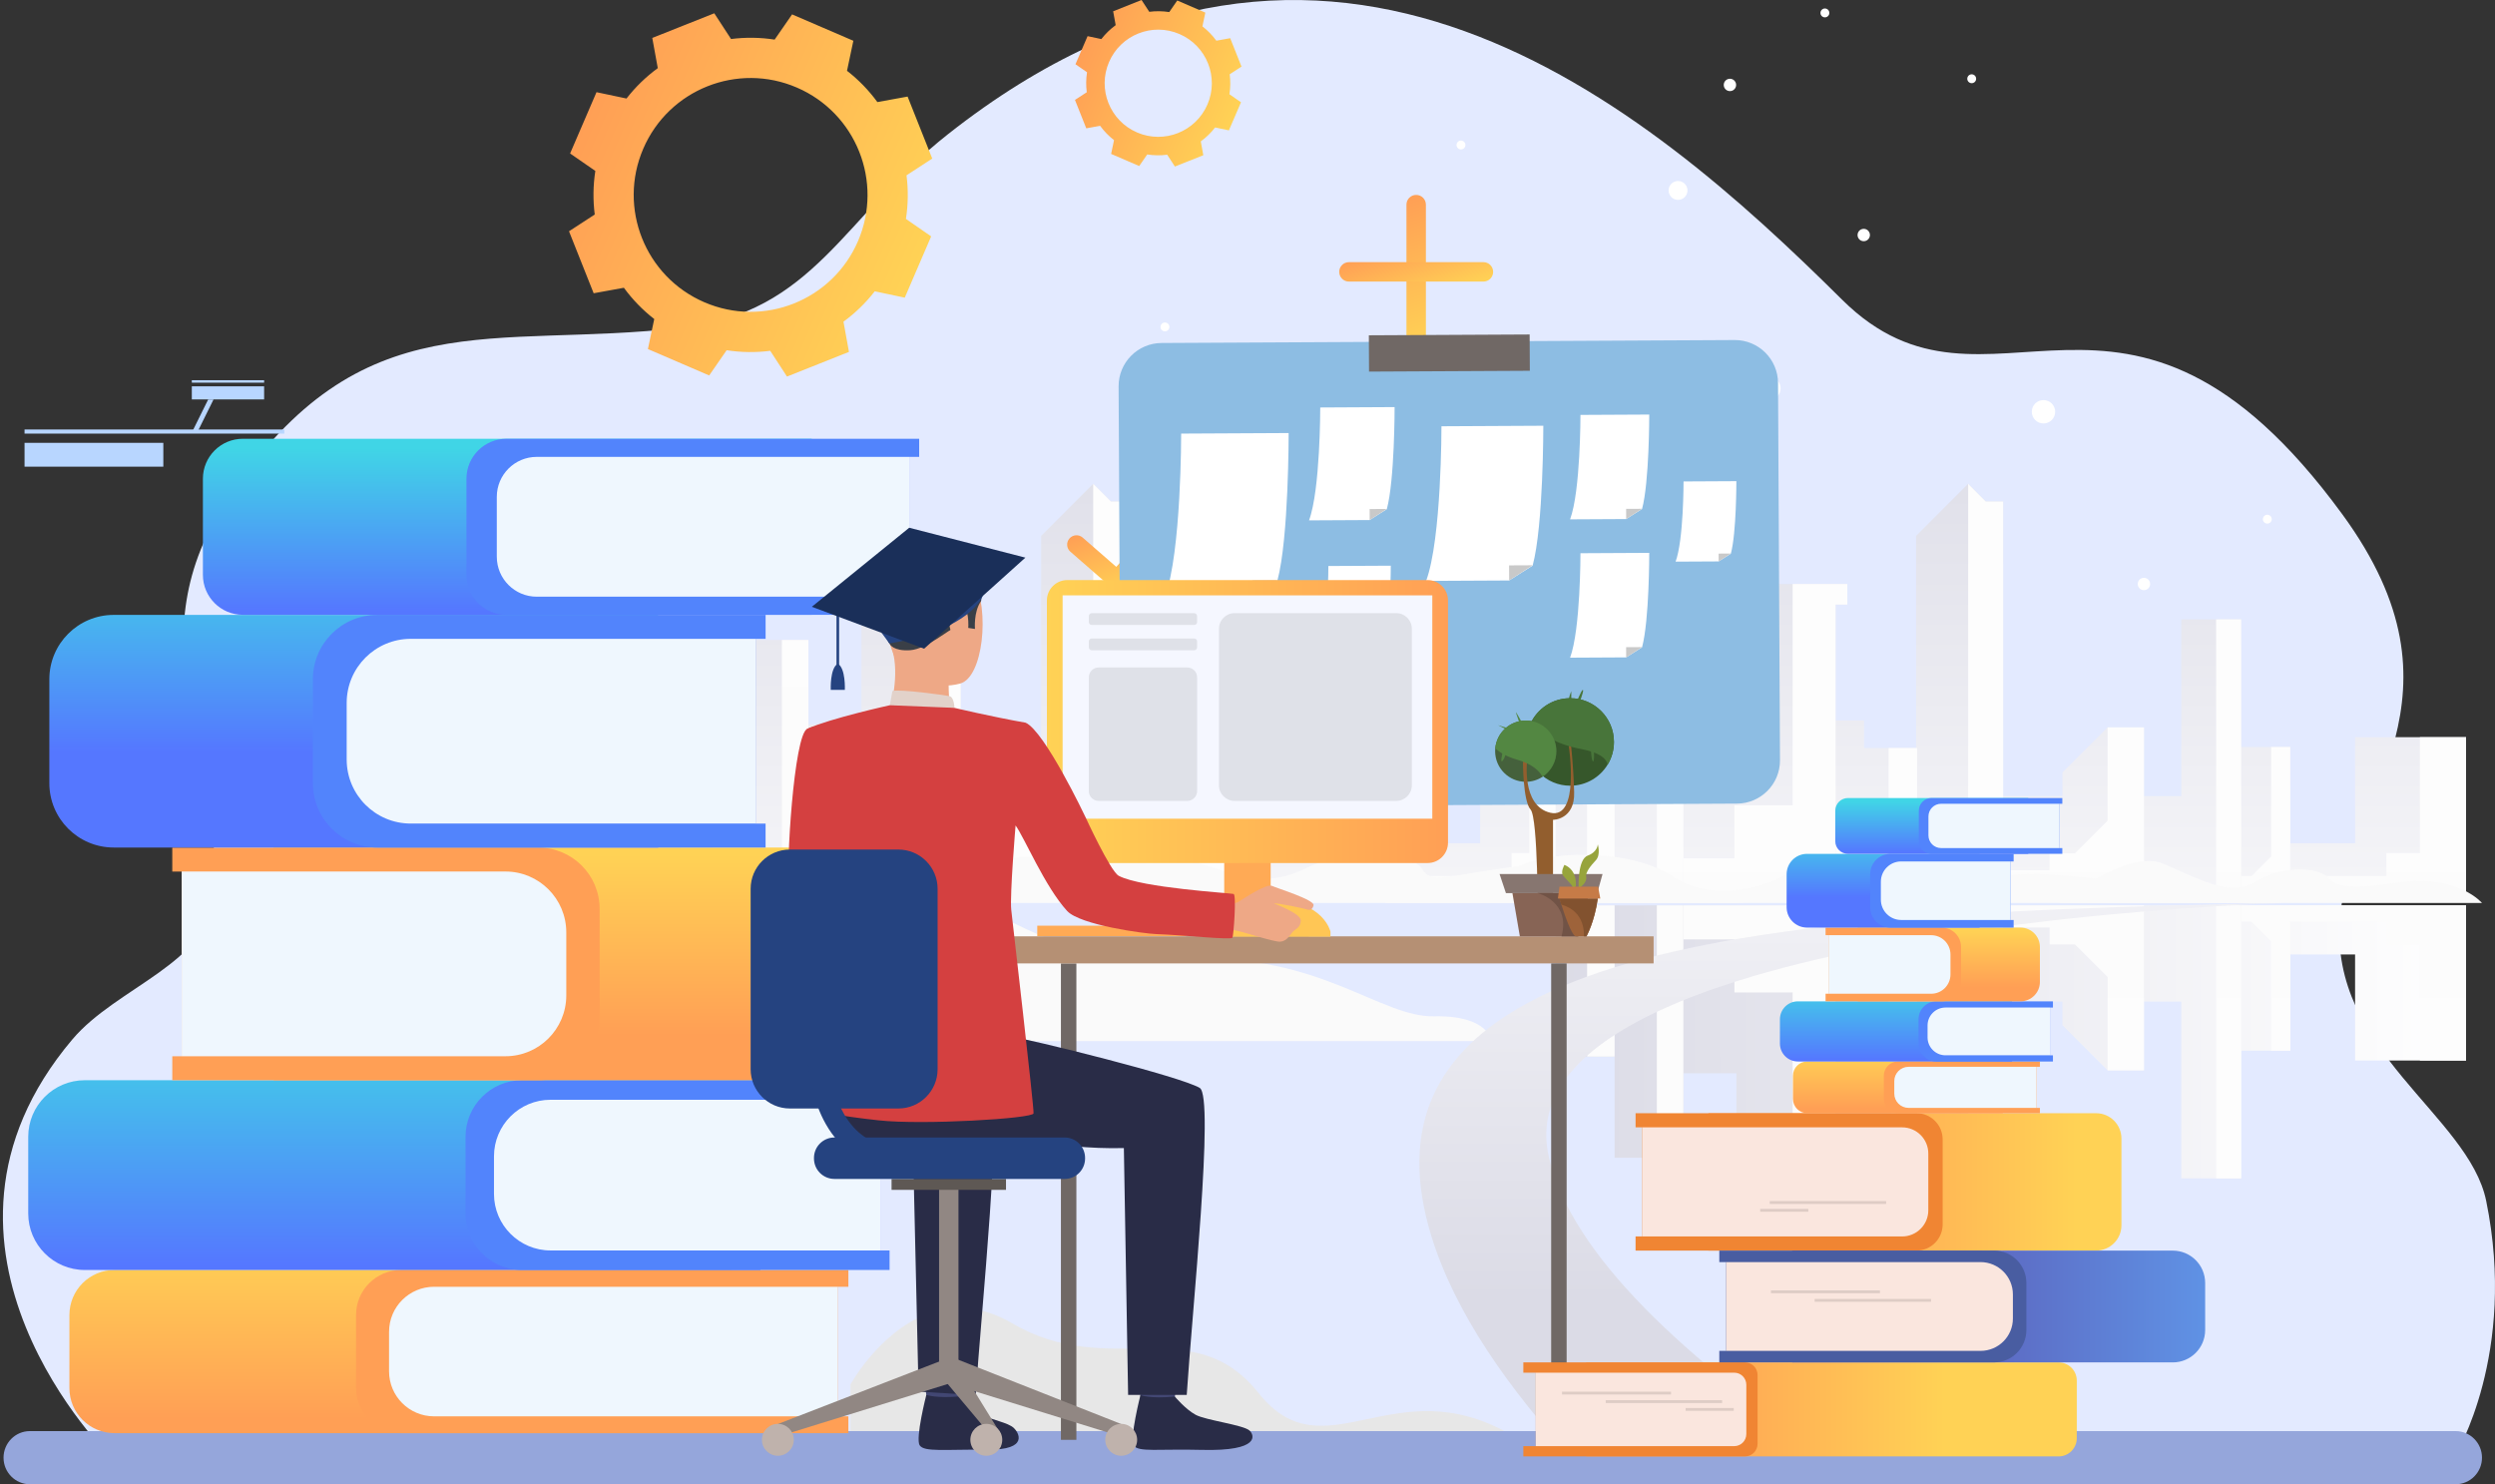 <?xml version="1.0" encoding="utf-8"?>
<!-- Generator: Adobe Illustrator 24.2.1, SVG Export Plug-In . SVG Version: 6.00 Build 0)  -->
<svg version="1.1" id="_x3C_Layer_x3E_" xmlns="http://www.w3.org/2000/svg" xmlns:xlink="http://www.w3.org/1999/xlink" x="0px"
	 y="0px" viewBox="0 0 2827.73 1682.22" style="enable-background:new 0 0 2827.73 1682.22;" xml:space="preserve">
<rect x="0" y="0" width="2827.73" height="1682.22" fill="#333333" stroke="none"/>
<style type="text/css">
	.st0{fill:#E3EAFF;}
	.st1{fill:url(#SVGID_1_);}
	.st2{fill:url(#SVGID_2_);}
	.st3{fill:url(#SVGID_3_);}
	.st4{fill:url(#SVGID_4_);}
	.st5{fill:url(#SVGID_5_);}
	.st6{fill:url(#SVGID_6_);}
	.st7{fill:url(#SVGID_7_);}
	.st8{fill:url(#SVGID_8_);}
	.st9{fill:url(#SVGID_9_);}
	.st10{fill:url(#SVGID_10_);}
	.st11{fill:url(#SVGID_11_);}
	.st12{fill:url(#SVGID_12_);}
	.st13{fill:url(#SVGID_13_);}
	.st14{fill:url(#SVGID_14_);}
	.st15{fill:url(#SVGID_15_);}
	.st16{fill:url(#SVGID_16_);}
	.st17{fill:url(#SVGID_17_);}
	.st18{fill:url(#SVGID_18_);}
	.st19{fill:url(#SVGID_19_);}
	.st20{fill:url(#SVGID_20_);}
	.st21{fill:url(#SVGID_21_);}
	.st22{fill:url(#SVGID_22_);}
	.st23{fill:url(#SVGID_23_);}
	.st24{fill:url(#SVGID_24_);}
	.st25{fill:url(#SVGID_25_);}
	.st26{fill:url(#SVGID_26_);}
	.st27{fill:url(#SVGID_27_);}
	.st28{fill:#FAFAFA;}
	.st29{fill:url(#SVGID_28_);}
	.st30{fill:#E7E7E7;}
	.st31{fill:#95A6DB;}
	.st32{fill:#FFFFFF;}
	.st33{fill:url(#SVGID_29_);}
	.st34{fill:#B8D6FF;}
	.st35{opacity:0.44;}
	.st36{fill:url(#SVGID_30_);}
	.st37{fill:url(#SVGID_31_);}
	.st38{fill:url(#SVGID_32_);}
	.st39{fill:url(#SVGID_33_);}
	.st40{fill:url(#SVGID_34_);}
	.st41{fill:#FF9F55;}
	.st42{fill:#EFF7FE;}
	.st43{fill:url(#SVGID_35_);}
	.st44{fill:#5284FC;}
	.st45{fill:url(#SVGID_36_);}
	.st46{fill:url(#SVGID_37_);}
	.st47{fill:url(#SVGID_38_);}
	.st48{fill:#8DBDE3;}
	.st49{fill:#706865;}
	.st50{fill:#C9C9C9;}
	.st51{fill:#FFAA55;}
	.st52{fill:#CCBDB7;}
	.st53{fill:#B59074;}
	.st54{fill:#D44040;}
	.st55{fill:#EAD8CF;}
	.st56{fill:#DA9B5B;}
	.st57{fill:#424773;}
	.st58{fill:#292C47;}
	.st59{fill:#EEA886;}
	.st60{fill:#3A3F47;}
	.st61{fill:#E2D2CA;}
	.st62{fill:#323657;}
	.st63{fill:#918783;}
	.st64{fill:#5E5854;}
	.st65{fill:#BFB2AC;}
	.st66{fill:#254380;}
	.st67{fill:url(#SVGID_39_);}
	.st68{fill:#F5F7FF;}
	.st69{fill:#FFC655;}
	.st70{fill:#DFE1E8;}
	.st71{fill:#36572B;}
	.st72{fill:#45613C;}
	.st73{fill:#925E2E;}
	.st74{fill:#48753A;}
	.st75{fill:#538742;}
	.st76{fill:#877670;}
	.st77{fill:#876455;}
	.st78{fill:#715346;}
	.st79{fill:#9E633A;}
	.st80{fill:#97A43C;}
	.st81{fill:#82522F;}
	.st82{fill:#C67B47;}
	.st83{fill:#1A2F59;}
	.st84{fill:url(#SVGID_40_);}
	.st85{fill:url(#SVGID_41_);}
	.st86{fill:#F08533;}
	.st87{fill:#FAE6DE;}
	.st88{fill:url(#SVGID_42_);}
	.st89{fill:#495DA1;}
	.st90{fill:#DECCC5;}
	.st91{fill:url(#SVGID_43_);}
	.st92{fill:url(#SVGID_44_);}
	.st93{fill:url(#SVGID_45_);}
	.st94{fill:url(#SVGID_46_);}
	.st95{fill:url(#SVGID_47_);}
</style>
<path class="st0" d="M126.12,1652.1c0,0-244.03-237.42-44.12-474.05c50.69-60,156.03-86.27,160.84-164.51
	c10.01-162.93-94.77-284.29,16.99-451.01c150.05-223.85,298.3-166.22,512.58-191.03c151.18-17.51,182.71-125.43,302.04-219.43
	c432.6-340.75,790.74-33.18,1013.28,187.57c166.79,165.44,320.15-94.22,566.92,243.21c151.69,207.41,8.57,318.99-2.68,458.19
	c-12.13,150.21,145.87,222.7,165.77,320.01c35.42,173.26-34.76,287.9-34.76,287.9L126.12,1652.1z"/>
<linearGradient id="SVGID_1_" gradientUnits="userSpaceOnUse" x1="1763.135" y1="235.459" x2="2794.93" y2="235.459" gradientTransform="matrix(1 0 0 -1 0 1493.089)">
	<stop  offset="0" style="stop-color:#DBDBE6"/>
	<stop  offset="1" style="stop-color:#FFFFFF"/>
</linearGradient>
<polygon class="st1" points="1763.13,1026.11 1763.13,1197.53 1829.91,1197.53 1829.91,1312.17 1907.83,1312.17 1907.83,1216.45 
	1967.94,1216.45 1967.94,1353.35 1955.69,1353.35 1955.69,1375.61 2093.71,1375.61 2093.71,1352.24 2080.35,1352.24 2080.35,1220.9 
	2112.64,1220.9 2112.64,1189.73 2171.62,1189.73 2171.62,1430.15 2230.62,1489.15 2250.65,1469.11 2270.25,1469.11 2270.25,1135.19 
	2337.47,1135.19 2337.47,1161.91 2388.67,1213.11 2429.85,1213.11 2429.85,1135.19 2472.15,1135.19 2472.15,1335.55 
	2540.04,1335.55 2540.04,1190.85 2595.69,1190.85 2595.69,1081.77 2669.15,1081.77 2669.15,1201.98 2794.93,1201.98 
	2794.93,1026.11 "/>
<g>
	
		<linearGradient id="SVGID_2_" gradientUnits="userSpaceOnUse" x1="1892.806" y1="11984.58" x2="1892.806" y2="11584.062" gradientTransform="matrix(1 0 0 1 0 -10798.675)">
		<stop  offset="0" style="stop-color:#FCFCFC"/>
		<stop  offset="1" style="stop-color:#FDFDFD"/>
	</linearGradient>
	<rect x="1877.78" y="1026.11" class="st2" width="30.05" height="286.06"/>
	
		<linearGradient id="SVGID_3_" gradientUnits="userSpaceOnUse" x1="2000.772" y1="11984.579" x2="2000.772" y2="11584.065" gradientTransform="matrix(1 0 0 1 0 -10798.675)">
		<stop  offset="0" style="stop-color:#FCFCFC"/>
		<stop  offset="1" style="stop-color:#FDFDFD"/>
	</linearGradient>
	<polygon class="st3" points="2031.74,1375.61 2031.74,1124.81 1965.71,1124.81 1965.71,1064.7 1907.83,1064.7 1907.83,1026.11 
		2080.35,1026.11 2080.35,1352.24 2093.71,1352.24 2093.71,1375.61 	"/>
	
		<linearGradient id="SVGID_4_" gradientUnits="userSpaceOnUse" x1="2175.301" y1="763.962" x2="2175.301" y2="-40.293" gradientTransform="matrix(1 0 0 -1 0 1493.089)">
		<stop  offset="0" style="stop-color:#FCFCFC"/>
		<stop  offset="1" style="stop-color:#FDFDFD"/>
	</linearGradient>
	<polygon class="st4" points="2230.62,1489.15 2230.62,1094.01 2172.74,1094.01 2172.74,1189.73 2140.46,1189.73 2140.46,1105.14 
		2080.35,1105.14 2080.35,1026.11 2270.25,1026.11 2270.25,1469.11 2250.65,1469.11 	"/>
	
		<linearGradient id="SVGID_5_" gradientUnits="userSpaceOnUse" x1="2350.051" y1="763.963" x2="2350.051" y2="-40.294" gradientTransform="matrix(1 0 0 -1 0 1493.089)">
		<stop  offset="0" style="stop-color:#FCFCFC"/>
		<stop  offset="1" style="stop-color:#FDFDFD"/>
	</linearGradient>
	<polygon class="st5" points="2388.67,1213.11 2388.67,1107.37 2351.66,1070.36 2323,1070.36 2323,1051.16 2270.25,1051.16 
		2270.25,1026.11 2429.85,1026.11 2429.85,1213.11 	"/>
	
		<linearGradient id="SVGID_6_" gradientUnits="userSpaceOnUse" x1="2525.854" y1="763.963" x2="2525.854" y2="-40.294" gradientTransform="matrix(1 0 0 -1 0 1493.089)">
		<stop  offset="0" style="stop-color:#FCFCFC"/>
		<stop  offset="1" style="stop-color:#FDFDFD"/>
	</linearGradient>
	<rect x="2511.66" y="1026.11" class="st6" width="28.38" height="309.43"/>
	
		<linearGradient id="SVGID_7_" gradientUnits="userSpaceOnUse" x1="2667.486" y1="763.962" x2="2667.486" y2="-40.295" gradientTransform="matrix(1 0 0 -1 0 1493.089)">
		<stop  offset="0" style="stop-color:#FCFCFC"/>
		<stop  offset="1" style="stop-color:#FDFDFD"/>
	</linearGradient>
	<polygon class="st7" points="2794.93,1201.98 2742.62,1201.98 2742.62,1070.64 2704.77,1070.64 2704.77,1044.67 2540.04,1044.67 
		2540.04,1026.11 2794.93,1026.11 	"/>
	
		<linearGradient id="SVGID_8_" gradientUnits="userSpaceOnUse" x1="2569.675" y1="763.96" x2="2569.675" y2="-40.293" gradientTransform="matrix(1 0 0 -1 0 1493.089)">
		<stop  offset="0" style="stop-color:#FCFCFC"/>
		<stop  offset="1" style="stop-color:#FDFDFD"/>
	</linearGradient>
	<polygon class="st8" points="2595.69,1190.85 2573.99,1190.85 2573.99,1066.74 2543.66,1036.41 2595.69,1036.41 	"/>
	
		<linearGradient id="SVGID_9_" gradientUnits="userSpaceOnUse" x1="1814.333" y1="11984.579" x2="1814.333" y2="11584.064" gradientTransform="matrix(1 0 0 1 0 -10798.675)">
		<stop  offset="0" style="stop-color:#FCFCFC"/>
		<stop  offset="1" style="stop-color:#FDFDFD"/>
	</linearGradient>
	<rect x="1798.75" y="1026.11" class="st9" width="31.16" height="171.41"/>
</g>
<linearGradient id="SVGID_10_" gradientUnits="userSpaceOnUse" x1="1287.422" y1="1071.035" x2="1287.422" y2="246.557" gradientTransform="matrix(1 0 0 -1 0 1493.089)">
	<stop  offset="0" style="stop-color:#DBDBE6"/>
	<stop  offset="1" style="stop-color:#FFFFFF"/>
</linearGradient>
<polygon class="st10" points="771.52,1011.37 771.52,839.97 838.31,839.97 838.31,725.32 916.22,725.32 916.22,821.04 
	976.33,821.04 976.33,684.14 964.09,684.14 964.09,661.88 1102.1,661.88 1102.1,685.25 1088.74,685.25 1088.74,816.59 
	1121.02,816.59 1121.02,847.76 1180.02,847.76 1180.02,607.34 1239.01,548.34 1259.05,568.37 1278.65,568.37 1278.65,902.3 
	1345.86,902.3 1345.86,875.58 1397.06,824.38 1438.24,824.38 1438.24,902.3 1480.55,902.3 1480.55,701.94 1548.43,701.94 
	1548.43,846.64 1604.09,846.64 1604.09,955.72 1677.56,955.72 1677.56,835.51 1803.32,835.51 1803.32,1011.37 "/>
<g>
	
		<linearGradient id="SVGID_11_" gradientUnits="userSpaceOnUse" x1="901.196" y1="290.272" x2="901.196" y2="1139.583" gradientTransform="matrix(1 0 0 -1 0 1493.089)">
		<stop  offset="0" style="stop-color:#FCFCFC"/>
		<stop  offset="1" style="stop-color:#FDFDFD"/>
	</linearGradient>
	<rect x="886.17" y="725.32" class="st11" width="30.05" height="286.06"/>
	
		<linearGradient id="SVGID_12_" gradientUnits="userSpaceOnUse" x1="1009.162" y1="12.721" x2="1009.162" y2="997.195" gradientTransform="matrix(1 0 0 -1 0 1493.089)">
		<stop  offset="0" style="stop-color:#FCFCFC"/>
		<stop  offset="1" style="stop-color:#FDFDFD"/>
	</linearGradient>
	<polygon class="st12" points="1040.15,661.88 1040.15,912.69 974.1,912.69 974.1,972.79 916.22,972.79 916.22,1011.37 
		1088.74,1011.37 1088.74,685.25 1102.1,685.25 1102.1,661.88 	"/>
	
		<linearGradient id="SVGID_13_" gradientUnits="userSpaceOnUse" x1="1183.696" y1="12.724" x2="1183.696" y2="997.197" gradientTransform="matrix(1 0 0 -1 0 1493.089)">
		<stop  offset="0" style="stop-color:#FCFCFC"/>
		<stop  offset="1" style="stop-color:#FDFDFD"/>
	</linearGradient>
	<polygon class="st13" points="1239.01,548.34 1239.01,943.48 1181.13,943.48 1181.13,847.76 1148.85,847.76 1148.85,932.35 
		1088.74,932.35 1088.74,1011.37 1278.65,1011.37 1278.65,568.37 1259.05,568.37 	"/>
	
		<linearGradient id="SVGID_14_" gradientUnits="userSpaceOnUse" x1="1358.446" y1="12.723" x2="1358.446" y2="997.195" gradientTransform="matrix(1 0 0 -1 0 1493.089)">
		<stop  offset="0" style="stop-color:#FCFCFC"/>
		<stop  offset="1" style="stop-color:#FDFDFD"/>
	</linearGradient>
	<polygon class="st14" points="1397.06,824.38 1397.06,930.12 1360.05,967.13 1331.39,967.13 1331.39,986.33 1278.65,986.33 
		1278.65,1011.37 1438.24,1011.37 1438.24,824.38 	"/>
	
		<linearGradient id="SVGID_15_" gradientUnits="userSpaceOnUse" x1="1534.244" y1="12.722" x2="1534.244" y2="997.197" gradientTransform="matrix(1 0 0 -1 0 1493.089)">
		<stop  offset="0" style="stop-color:#FCFCFC"/>
		<stop  offset="1" style="stop-color:#FDFDFD"/>
	</linearGradient>
	<rect x="1520.05" y="701.94" class="st15" width="28.38" height="309.43"/>
	
		<linearGradient id="SVGID_16_" gradientUnits="userSpaceOnUse" x1="1675.876" y1="12.724" x2="1675.876" y2="997.195" gradientTransform="matrix(1 0 0 -1 0 1493.089)">
		<stop  offset="0" style="stop-color:#FCFCFC"/>
		<stop  offset="1" style="stop-color:#FDFDFD"/>
	</linearGradient>
	<polygon class="st16" points="1803.32,835.51 1733.28,835.51 1733.28,966.85 1713.17,966.85 1713.17,992.82 1548.43,992.82 
		1548.43,1011.37 1803.32,1011.37 	"/>
	
		<linearGradient id="SVGID_17_" gradientUnits="userSpaceOnUse" x1="1578.075" y1="12.719" x2="1578.075" y2="997.197" gradientTransform="matrix(1 0 0 -1 0 1493.089)">
		<stop  offset="0" style="stop-color:#FCFCFC"/>
		<stop  offset="1" style="stop-color:#FDFDFD"/>
	</linearGradient>
	<polygon class="st17" points="1604.09,846.64 1582.39,846.64 1582.39,970.75 1552.06,1001.08 1604.09,1001.08 	"/>
	
		<linearGradient id="SVGID_18_" gradientUnits="userSpaceOnUse" x1="822.722" y1="290.272" x2="822.722" y2="1139.585" gradientTransform="matrix(1 0 0 -1 0 1493.089)">
		<stop  offset="0" style="stop-color:#FCFCFC"/>
		<stop  offset="1" style="stop-color:#FDFDFD"/>
	</linearGradient>
	<rect x="807.14" y="839.97" class="st18" width="31.16" height="171.41"/>
</g>
<linearGradient id="SVGID_19_" gradientUnits="userSpaceOnUse" x1="2279.032" y1="1071.035" x2="2279.032" y2="246.557" gradientTransform="matrix(1 0 0 -1 0 1493.089)">
	<stop  offset="0" style="stop-color:#DBDBE6"/>
	<stop  offset="1" style="stop-color:#FFFFFF"/>
</linearGradient>
<polygon class="st19" points="1763.13,1011.37 1763.13,839.97 1829.91,839.97 1829.91,725.32 1907.83,725.32 1907.83,821.04 
	1967.94,821.04 1967.94,684.14 1955.69,684.14 1955.69,661.88 2093.71,661.88 2093.71,685.25 2080.35,685.25 2080.35,816.59 
	2112.64,816.59 2112.64,847.76 2171.62,847.76 2171.62,607.34 2230.62,548.34 2250.65,568.37 2270.25,568.37 2270.25,902.3 
	2337.47,902.3 2337.47,875.58 2388.67,824.38 2429.85,824.38 2429.85,902.3 2472.15,902.3 2472.15,701.94 2540.04,701.94 
	2540.04,846.64 2595.69,846.64 2595.69,955.72 2669.15,955.72 2669.15,835.51 2794.93,835.51 2794.93,1011.37 "/>
<g>
	
		<linearGradient id="SVGID_20_" gradientUnits="userSpaceOnUse" x1="1892.806" y1="12.723" x2="1892.806" y2="997.194" gradientTransform="matrix(1 0 0 -1 0 1493.089)">
		<stop  offset="0" style="stop-color:#FCFCFC"/>
		<stop  offset="1" style="stop-color:#FDFDFD"/>
	</linearGradient>
	<rect x="1877.78" y="725.32" class="st20" width="30.05" height="286.06"/>
	
		<linearGradient id="SVGID_21_" gradientUnits="userSpaceOnUse" x1="2000.772" y1="12.721" x2="2000.772" y2="997.195" gradientTransform="matrix(1 0 0 -1 0 1493.089)">
		<stop  offset="0" style="stop-color:#FCFCFC"/>
		<stop  offset="1" style="stop-color:#FDFDFD"/>
	</linearGradient>
	<polygon class="st21" points="2031.74,661.88 2031.74,912.69 1965.71,912.69 1965.71,972.79 1907.83,972.79 1907.83,1011.37 
		2080.35,1011.37 2080.35,685.25 2093.71,685.25 2093.71,661.88 	"/>
	
		<linearGradient id="SVGID_22_" gradientUnits="userSpaceOnUse" x1="2175.301" y1="12.724" x2="2175.301" y2="997.197" gradientTransform="matrix(1 0 0 -1 0 1493.089)">
		<stop  offset="0" style="stop-color:#FCFCFC"/>
		<stop  offset="1" style="stop-color:#FDFDFD"/>
	</linearGradient>
	<polygon class="st22" points="2230.62,548.34 2230.62,943.48 2172.74,943.48 2172.74,847.76 2140.46,847.76 2140.46,932.35 
		2080.35,932.35 2080.35,1011.37 2270.25,1011.37 2270.25,568.37 2250.65,568.37 	"/>
	
		<linearGradient id="SVGID_23_" gradientUnits="userSpaceOnUse" x1="2350.051" y1="12.723" x2="2350.051" y2="997.195" gradientTransform="matrix(1 0 0 -1 0 1493.089)">
		<stop  offset="0" style="stop-color:#FCFCFC"/>
		<stop  offset="1" style="stop-color:#FDFDFD"/>
	</linearGradient>
	<polygon class="st23" points="2388.67,824.38 2388.67,930.12 2351.66,967.13 2323,967.13 2323,986.33 2270.25,986.33 
		2270.25,1011.37 2429.85,1011.37 2429.85,824.38 	"/>
	
		<linearGradient id="SVGID_24_" gradientUnits="userSpaceOnUse" x1="2525.854" y1="12.722" x2="2525.854" y2="997.197" gradientTransform="matrix(1 0 0 -1 0 1493.089)">
		<stop  offset="0" style="stop-color:#FCFCFC"/>
		<stop  offset="1" style="stop-color:#FDFDFD"/>
	</linearGradient>
	<rect x="2511.66" y="701.94" class="st24" width="28.38" height="309.43"/>
	
		<linearGradient id="SVGID_25_" gradientUnits="userSpaceOnUse" x1="2667.486" y1="12.724" x2="2667.486" y2="997.195" gradientTransform="matrix(1 0 0 -1 0 1493.089)">
		<stop  offset="0" style="stop-color:#FCFCFC"/>
		<stop  offset="1" style="stop-color:#FDFDFD"/>
	</linearGradient>
	<polygon class="st25" points="2794.93,835.51 2742.62,835.51 2742.62,966.85 2704.77,966.85 2704.77,992.82 2540.04,992.82 
		2540.04,1011.37 2794.93,1011.37 	"/>
	
		<linearGradient id="SVGID_26_" gradientUnits="userSpaceOnUse" x1="2569.675" y1="12.719" x2="2569.675" y2="997.197" gradientTransform="matrix(1 0 0 -1 0 1493.089)">
		<stop  offset="0" style="stop-color:#FCFCFC"/>
		<stop  offset="1" style="stop-color:#FDFDFD"/>
	</linearGradient>
	<polygon class="st26" points="2595.69,846.64 2573.99,846.64 2573.99,970.75 2543.66,1001.08 2595.69,1001.08 	"/>
	
		<linearGradient id="SVGID_27_" gradientUnits="userSpaceOnUse" x1="1814.333" y1="12.723" x2="1814.333" y2="997.198" gradientTransform="matrix(1 0 0 -1 0 1493.089)">
		<stop  offset="0" style="stop-color:#FCFCFC"/>
		<stop  offset="1" style="stop-color:#FDFDFD"/>
	</linearGradient>
	<rect x="1798.75" y="839.97" class="st27" width="31.16" height="171.41"/>
</g>
<path class="st28" d="M1065.63,1001.34c0,0,88.33-40.15,106.39-28.1c18.07,12.05,100.37-14.54,158.59-2.25
	c58.21,12.29,92.34,40.83,148.54,13.51c56.2-27.31,122.45-16.84,132.48,0c10.03,16.84,24.09,9.26,88.33,0
	c64.24-9.26,60.23-5.23,144.53,16.84c84.3,22.08,139.73,22.08,139.73,22.08h-918.59V1001.34z"/>
<path class="st28" d="M943.2,1048.85c0,0,20.08-73.61,124.46-37.47c104.38,36.14,127.14,80.29,278.35,74.94
	s218.14,66.91,279.7,65.57c61.56-1.34,64.85,28.1,64.85,28.1H916.44L943.2,1048.85z"/>
<linearGradient id="SVGID_28_" gradientUnits="userSpaceOnUse" x1="2097.713" y1="20.933" x2="2097.713" y2="766.449" gradientTransform="matrix(1 0 0 -1 0 1493.089)">
	<stop  offset="0" style="stop-color:#DBDBE6"/>
	<stop  offset="1" style="stop-color:#FFFFFF"/>
</linearGradient>
<path class="st29" d="M2586.79,1023.44c-8.88,0.27-114.72,3.76-248.24,18.39c-4.03,0.44-8.09,0.9-12.21,1.37
	c-103.67,11.76-222.37,30.24-324.85,59.02c-4.09,1.13-8.15,2.29-12.18,3.47c-31.7,9.3-61.69,19.6-88.98,31.05
	c-98.83,41.48-162.43,97.84-144.96,174.41c25.35,111.03,156.2,231.32,325.67,345.35h-295.43c-76-82.09-136.61-169-163.14-254.8
	c-39.16-126.64,7.21-209.87,108.84-264.97c65.66-35.65,154.39-59.56,258-75.88c4.04-0.64,8.09-1.25,12.18-1.86
	c97.78-14.71,208.28-22.92,324.85-28.05c4.06-0.19,8.13-0.35,12.21-0.52C2419.26,1027.03,2502.74,1025.07,2586.79,1023.44z"/>
<path class="st28" d="M1597.79,1007.36c0,0,62.22,19.07,104.38-14.56c42.16-33.62,146.54-30.62,192.71,0
	c46.17,30.62,102.37,13.4,130.47-2.08s82.3-11.03,150.55,4.81c68.25,15.84,68.25-6.88,136.51-4.81
	c68.25,2.08,275.01,32.69,275.01,32.69H1569.67L1597.79,1007.36z"/>
<path class="st28" d="M2333.73,1023.42c0,0,77.55-61.68,117.82-44.62s76.87,38.36,104.31,20.82c27.45-17.54,71.38-19.08,84.18-3.55
	c12.81,15.53,58.65,6.26,82.61,3.55c64.48-7.33,90.33,23.8,90.33,23.8H2333.73z"/>
<path class="st30" d="M1755.42,1656.5H963.91v-87.4c0,0,37.87-68.96,99.96-83.91c14.61-3.51,30.6-4.06,47.71,0
	c11.38,2.69,23.3,7.44,35.69,14.69c110.04,64.38,204.53-14.57,279.21,79.09c74.73,93.7,153.37-29.82,285.65,46.98
	C1729.76,1636.17,1743.9,1646.39,1755.42,1656.5z"/>
<path class="st31" d="M2783.1,1682.22H33.9c-16.51,0-29.89-13.49-29.89-30.12l0,0c0-16.64,13.38-30.12,29.89-30.12H2783.1
	c16.51,0,29.89,13.49,29.89,30.12l0,0C2812.99,1668.73,2799.61,1682.22,2783.1,1682.22z"/>
<circle class="st32" cx="2112.29" cy="266.37" r="7.01"/>
<path class="st32" d="M2436.86,661.88c0,3.87-3.14,7.01-7.01,7.01c-3.87,0-7.01-3.14-7.01-7.01c0-3.87,3.14-7.01,7.01-7.01
	C2433.72,654.87,2436.86,658.01,2436.86,661.88z"/>
<path class="st32" d="M1967.65,96.26c0,3.87-3.14,7.01-7.01,7.01s-7.01-3.14-7.01-7.01c0-3.87,3.14-7.01,7.01-7.01
	S1967.65,92.39,1967.65,96.26z"/>
<path class="st32" d="M2018.07,440.2c0,7.31-5.93,13.24-13.24,13.24c-7.31,0-13.24-5.93-13.24-13.24c0-7.32,5.93-13.24,13.24-13.24
	C2012.13,426.97,2018.07,432.9,2018.07,440.2z"/>
<path class="st32" d="M2073.17,15.82c-0.64,2.7-3.37,4.37-6.06,3.71c-2.7-0.64-4.37-3.37-3.71-6.06c0.64-2.7,3.36-4.37,6.06-3.71
	C2072.15,10.4,2073.81,13.12,2073.17,15.82z"/>
<path class="st32" d="M1912.23,218.34c-1.39,5.75-7.16,9.29-12.91,7.91c-5.75-1.39-9.29-7.16-7.91-12.91
	c1.39-5.75,7.16-9.29,12.91-7.91C1910.07,206.81,1913.61,212.6,1912.23,218.34z"/>
<path class="st32" d="M1906.71,589.6c-0.64,2.7-3.36,4.37-6.06,3.71c-2.7-0.64-4.37-3.37-3.71-6.06c0.64-2.7,3.37-4.37,6.06-3.71
	C1905.69,584.18,1907.36,586.9,1906.71,589.6z"/>
<path class="st32" d="M2329.25,466.68c0,7.31-5.93,13.24-13.24,13.24c-7.31,0-13.24-5.93-13.24-13.24s5.93-13.24,13.24-13.24
	C2323.33,453.44,2329.25,459.37,2329.25,466.68z"/>
<path class="st32" d="M2239.54,90.43c-0.64,2.7-3.37,4.37-6.06,3.71c-2.7-0.65-4.37-3.37-3.71-6.06c0.64-2.7,3.36-4.37,6.06-3.71
	C2238.52,85.02,2240.18,87.73,2239.54,90.43z"/>
<path class="st32" d="M2574.57,589.6c-0.65,2.7-3.37,4.37-6.06,3.71c-2.7-0.64-4.37-3.37-3.71-6.06c0.65-2.7,3.37-4.37,6.06-3.71
	C2573.55,584.18,2575.22,586.9,2574.57,589.6z"/>
<path class="st32" d="M1325.18,371.71c-0.64,2.7-3.37,4.37-6.06,3.71c-2.69-0.65-4.37-3.37-3.71-6.06c0.65-2.7,3.37-4.37,6.06-3.71
	C1324.18,366.29,1325.84,369,1325.18,371.71z"/>
<path class="st32" d="M1655.81,412.54c0,7.31-5.93,13.24-13.24,13.24c-7.31,0-13.24-5.93-13.24-13.24c0-7.32,5.93-13.24,13.24-13.24
	C1649.88,399.3,1655.81,405.23,1655.81,412.54z"/>
<path class="st32" d="M1660.69,165.52c-0.64,2.7-3.37,4.37-6.06,3.71c-2.7-0.65-4.37-3.37-3.71-6.06c0.64-2.7,3.37-4.37,6.06-3.71
	C1659.69,160.1,1661.35,162.83,1660.69,165.52z"/>
<g>
	
		<linearGradient id="SVGID_29_" gradientUnits="userSpaceOnUse" x1="2573.571" y1="1944.57" x2="2986.575" y2="1944.57" gradientTransform="matrix(0.918 0.396 0.396 -0.918 -2471.947 906.727)">
		<stop  offset="0" style="stop-color:#FF9F55"/>
		<stop  offset="1" style="stop-color:#FFD255"/>
	</linearGradient>
	<path class="st33" d="M1026.74,248.11c2.58-16.56,2.73-33.18,0.67-49.4l29.16-18.99l-13.97-35.13l-13.97-35.13l-34.24,6.23
		c-9.65-13.2-21.18-25.18-34.42-35.45l7.19-34.03l-34.73-14.96L897.72,16.3l-19.79,28.59c-16.56-2.58-33.18-2.73-49.4-0.67
		l-18.99-29.16L774.4,29.02l-35.13,13.97l6.23,34.24c-13.2,9.65-25.18,21.18-35.45,34.42l-34-7.17l-14.96,34.73l-14.96,34.73
		l28.59,19.79c-2.58,16.56-2.73,33.18-0.67,49.4l-29.16,18.99l13.97,35.13l13.97,35.13l34.24-6.23
		c9.65,13.2,21.18,25.18,34.42,35.44l-7.19,34.03l34.73,14.96l34.72,14.96l19.79-28.59c16.56,2.58,33.18,2.73,49.4,0.67l18.99,29.16
		l35.13-13.97l35.13-13.98l-6.23-34.24c13.2-9.65,25.18-21.18,35.45-34.42l34.01,7.19l14.96-34.73l14.96-34.73L1026.74,248.11z
		 M798.3,342.57c-67.19-28.95-98.2-106.89-69.23-174.08c28.95-67.19,106.89-98.2,174.08-69.23
		c67.19,28.95,98.18,106.89,69.23,174.08C943.42,340.53,865.49,371.52,798.3,342.57z"/>
</g>
<g>
	<polygon class="st34" points="223.48,490.21 217.4,490.21 235.97,452.7 242.04,452.7 	"/>
	<rect x="27.82" y="486.77" class="st34" width="294.44" height="4.67"/>
	<rect x="27.82" y="501.91" class="st34" width="157.29" height="27"/>
	<rect x="217.4" y="437.85" class="st34" width="81.95" height="14.84"/>
	<rect x="217.4" y="430.93" class="st34" width="81.95" height="2.79"/>
</g>
<g class="st35">
	<rect x="1692.02" y="615.44" class="st34" width="91.85" height="6.86"/>
	<rect x="1692.02" y="625.3" class="st34" width="91.85" height="18.57"/>
	<polygon class="st34" points="1707.31,471.45 1707.31,533.57 1555.05,533.57 1555.05,544.47 1707.31,544.47 1707.31,554.13 
		1555.05,554.13 1555.05,600.01 1707.31,600.01 1710.75,600.01 1714.17,600.01 1714.17,471.45 	"/>
</g>
<g>
	
		<linearGradient id="SVGID_30_" gradientUnits="userSpaceOnUse" x1="3059.581" y1="2243.566" x2="3248.941" y2="2243.566" gradientTransform="matrix(0.918 0.396 0.396 -0.918 -2471.947 906.727)">
		<stop  offset="0" style="stop-color:#FF9F55"/>
		<stop  offset="1" style="stop-color:#FFD255"/>
	</linearGradient>
	<path class="st36" d="M1393.4,106.83c1.18-7.59,1.26-15.21,0.3-22.65l13.37-8.71l-6.4-16.1l-6.41-16.1l-15.69,2.86
		c-4.43-6.06-9.71-11.54-15.78-16.25l3.3-15.59l-15.92-6.86l-15.92-6.86l-9.08,13.1c-7.59-1.18-15.21-1.26-22.65-0.3L1293.8,0
		l-16.1,6.4l-16.1,6.4l2.86,15.69c-6.06,4.42-11.54,9.71-16.25,15.78l-15.59-3.3l-6.86,15.92l-6.86,15.92l13.1,9.08
		c-1.18,7.59-1.26,15.21-0.3,22.65l-13.37,8.71l6.4,16.11l6.4,16.1l15.69-2.86c4.42,6.06,9.71,11.54,15.78,16.25l-3.3,15.6
		l15.92,6.86l15.92,6.86l9.08-13.1c7.59,1.18,15.21,1.26,22.65,0.3l8.71,13.37l16.11-6.4l16.1-6.41l-2.86-15.69
		c6.06-4.42,11.54-9.71,16.25-15.78l15.6,3.3l6.86-15.92l6.86-15.92L1393.4,106.83z M1288.68,150.12
		c-30.8-13.27-45.01-49.01-31.74-79.81s49.01-45.01,79.81-31.74c30.8,13.27,45.02,49.01,31.74,79.81
		C1355.21,149.18,1319.48,163.4,1288.68,150.12z"/>
</g>
<g>
	<g>
		<g>
			
				<linearGradient id="SVGID_31_" gradientUnits="userSpaceOnUse" x1="1269.467" y1="902.991" x2="1293.34" y2="829.431" gradientTransform="matrix(1 0 0 -1 0 1493.089)">
				<stop  offset="0" style="stop-color:#FF9F55"/>
				<stop  offset="1" style="stop-color:#FFD255"/>
			</linearGradient>
			<path class="st37" d="M1266.95,672.22l-53.85-46.95c-4.41-3.85-4.88-10.55-1.02-14.97c3.85-4.41,10.55-4.88,14.97-1.03
				l38.08,33.2l54.31-60.57c3.91-4.37,10.62-4.72,14.98-0.82c4.36,3.91,4.72,10.62,0.82,14.98L1266.95,672.22z"/>
		</g>
	</g>
</g>
<g>
	<g>
		
			<linearGradient id="SVGID_32_" gradientUnits="userSpaceOnUse" x1="1579.258" y1="1264.386" x2="1630.812" y2="1105.529" gradientTransform="matrix(1 0 0 -1 0 1493.089)">
			<stop  offset="0" style="stop-color:#FF9F55"/>
			<stop  offset="1" style="stop-color:#FFD255"/>
		</linearGradient>
		<path class="st38" d="M1605.04,395.36c-6.08,0-11.02-4.94-11.02-11.02V231.93c0-6.08,4.93-11.02,11.02-11.02
			c6.08,0,11.02,4.94,11.02,11.02v152.41C1616.06,390.42,1611.12,395.36,1605.04,395.36z"/>
	</g>
	<g>
		
			<linearGradient id="SVGID_33_" gradientUnits="userSpaceOnUse" x1="1594.371" y1="1217.816" x2="1615.699" y2="1152.098" gradientTransform="matrix(1 0 0 -1 0 1493.089)">
			<stop  offset="0" style="stop-color:#FF9F55"/>
			<stop  offset="1" style="stop-color:#FFD255"/>
		</linearGradient>
		<path class="st39" d="M1681.24,319.15h-152.41c-6.08,0-11.02-4.94-11.02-11.02c0-6.08,4.94-11.02,11.02-11.02h152.41
			c6.08,0,11.02,4.94,11.02,11.02C1692.26,314.21,1687.32,319.15,1681.24,319.15z"/>
	</g>
</g>
<g>
	
		<linearGradient id="SVGID_34_" gradientUnits="userSpaceOnUse" x1="453.909" y1="-114.807" x2="453.909" y2="83.52" gradientTransform="matrix(1 0 0 -1 0 1493.089)">
		<stop  offset="0" style="stop-color:#FF9F55"/>
		<stop  offset="1" style="stop-color:#FFD255"/>
	</linearGradient>
	<path class="st40" d="M829.15,1624.29H129.71c-28.19,0-51.04-22.85-51.04-51.04v-82.85c0-28.19,22.85-51.04,51.04-51.04h699.44
		V1624.29z"/>
	<path class="st41" d="M949.27,1458.41v146.86h12.26v19.03H454.56c-28.19,0-51.04-22.85-51.04-51.04v-82.84
		c0-28.19,22.85-51.04,51.04-51.04h506.97v19.03L949.27,1458.41L949.27,1458.41z"/>
	<path class="st42" d="M949.26,1605.26H491.98c-28.19,0-51.04-22.85-51.04-51.04v-44.78c0-28.19,22.85-51.04,51.04-51.04h457.28
		V1605.26z"/>
	
		<linearGradient id="SVGID_35_" gradientUnits="userSpaceOnUse" x1="446.913" y1="332.372" x2="446.913" y2="57.824" gradientTransform="matrix(1 0 0 -1 0 1493.089)">
		<stop  offset="0" style="stop-color:#40D5E6"/>
		<stop  offset="1" style="stop-color:#5577FF"/>
	</linearGradient>
	<path class="st43" d="M861.82,1439.37H96.13c-35.41,0-64.13-28.71-64.13-64.13v-86.81c0-35.41,28.71-64.13,64.13-64.13h765.7
		v215.07H861.82z"/>
	<path class="st44" d="M997.65,1246.46v170.78h10.56v22.14H591.76c-35.41,0-64.13-28.71-64.13-64.13v-86.81
		c0-35.41,28.71-64.13,64.13-64.13h416.45v22.14L997.65,1246.46L997.65,1246.46z"/>
	<path class="st42" d="M997.63,1417.24H623.99c-35.41,0-64.13-28.71-64.13-64.13v-42.53c0-35.41,28.71-64.13,64.13-64.13h373.65
		L997.63,1417.24L997.63,1417.24z"/>
	
		<linearGradient id="SVGID_36_" gradientUnits="userSpaceOnUse" x1="635.851" y1="319.2" x2="635.851" y2="524.457" gradientTransform="matrix(1 0 0 -1 0 1493.089)">
		<stop  offset="0" style="stop-color:#FF9F55"/>
		<stop  offset="1" style="stop-color:#FFD255"/>
	</linearGradient>
	<path class="st45" d="M310.16,1224.28h581.97c38.33,0,69.4-31.07,69.4-69.4v-124.86c0-38.33-31.07-69.4-69.4-69.4H310.16V1224.28z"
		/>
	<path class="st41" d="M205.91,987.77v209.39h-10.65v27.15h414.92c38.33,0,69.4-31.07,69.4-69.4v-124.87
		c0-38.33-31.07-69.4-69.4-69.4H195.26v27.15h10.65V987.77z"/>
	<path class="st42" d="M205.93,1197.13h366.9c38.1,0,68.98-30.89,68.98-68.98v-71.42c0-38.1-30.88-68.98-68.98-68.98h-366.9V1197.13
		z"/>
	
		<linearGradient id="SVGID_37_" gradientUnits="userSpaceOnUse" x1="400.939" y1="871.066" x2="400.939" y2="640.473" gradientTransform="matrix(1 0 0 -1 0 1493.089)">
		<stop  offset="0" style="stop-color:#40D5E6"/>
		<stop  offset="1" style="stop-color:#5577FF"/>
	</linearGradient>
	<path class="st46" d="M745.96,960.56H128.87c-40.3,0-72.95-32.67-72.95-72.95V769.86c0-40.3,32.67-72.95,72.95-72.95h617.09V960.56
		z"/>
	<path class="st44" d="M856.41,724.03v209.39h11.27v27.15H427.57c-40.3,0-72.95-32.67-72.95-72.95V769.87
		c0-40.3,32.67-72.95,72.95-72.95H867.7v27.13h-11.29V724.03z"/>
	<path class="st42" d="M856.41,933.41H465.56c-40.12,0-72.65-32.53-72.65-72.65v-64.08c0-40.12,32.53-72.65,72.65-72.65H856.4
		v209.38H856.41z"/>
	
		<linearGradient id="SVGID_38_" gradientUnits="userSpaceOnUse" x1="574.99" y1="984.767" x2="574.99" y2="800.328" gradientTransform="matrix(1 0 0 -1 0 1493.089)">
		<stop  offset="0" style="stop-color:#40D5E6"/>
		<stop  offset="1" style="stop-color:#5577FF"/>
	</linearGradient>
	<path class="st47" d="M920.01,696.82H275.25c-25.01,0-45.29-20.28-45.29-45.29V542.57c0-25.01,20.28-45.29,45.29-45.29h644.77
		v199.54H920.01z"/>
	<path class="st44" d="M1030.47,517.83v158.45h11.27v20.54H573.95c-25.01,0-45.29-20.28-45.29-45.29V542.57
		c0-25.01,20.28-45.29,45.29-45.29h467.8v20.54H1030.47z"/>
	<path class="st42" d="M1030.45,676.28h-422.1c-25.01,0-45.29-20.28-45.29-45.29V563.1c0-25.01,20.28-45.29,45.29-45.29h422.1
		V676.28z"/>
</g>
<g>
	<g>
		<path class="st48" d="M1968.66,910.8l-649.48,3.34c-27.03,0.14-49.06-21.66-49.2-48.69l-2.2-427.51
			c-0.14-27.03,21.66-49.06,48.69-49.2l649.48-3.34c27.03-0.14,49.06,21.66,49.2,48.69l2.21,427.51
			C2017.5,888.64,1995.7,910.66,1968.66,910.8z"/>
		
			<rect x="1551.47" y="379.55" transform="matrix(1 -5.150344e-03 5.150344e-03 1 -2.039 8.465)" class="st49" width="182.25" height="41.15"/>
		<g>
			<g>
				<path class="st32" d="M1460.5,490.8c0,0,0.2,119.42-12.76,167.28l-28.08,17.78l-99.33,0.51
					c18.61-50.32,18.36-184.94,18.36-184.94L1460.5,490.8z"/>
				<polygon class="st50" points="1419.65,675.85 1419.56,657.82 1447.74,657.67 				"/>
			</g>
		</g>
		<g>
			<g>
				<path class="st32" d="M1580.59,461.39c0,0,0.14,82.62-8.84,115.73l-19.43,12.3l-68.71,0.36c12.87-34.8,12.7-127.94,12.7-127.94
					L1580.59,461.39z"/>
				<polygon class="st50" points="1552.34,589.41 1552.28,576.93 1571.77,576.83 				"/>
			</g>
		</g>
		<g>
			<g>
				<path class="st32" d="M1749.13,482.52c0,0,0.19,113.16-12.1,158.53l-26.61,16.85l-94.12,0.48
					c17.64-47.68,17.39-175.26,17.39-175.26L1749.13,482.52z"/>
				<polygon class="st50" points="1710.42,657.88 1710.34,640.79 1737.03,640.66 				"/>
			</g>
		</g>
		<g>
			<g>
				<path class="st32" d="M1869.19,626.6c0,0,0.13,76.45-8.16,107.08l-17.98,11.38l-63.57,0.33
					c11.91-32.2,11.74-118.38,11.74-118.38L1869.19,626.6z"/>
				<polygon class="st50" points="1843.04,745.06 1842.98,733.5 1861.02,733.42 				"/>
			</g>
		</g>
		<g>
			<g>
				<path class="st32" d="M1869.19,469.84c0,0,0.13,76.43-8.16,107.07l-17.98,11.38l-63.57,0.33
					c11.91-32.21,11.74-118.38,11.74-118.38L1869.19,469.84z"/>
				<polygon class="st50" points="1843.04,588.28 1842.98,576.74 1861.02,576.65 				"/>
			</g>
		</g>
		<g>
			<g>
				<path class="st32" d="M1967.93,545.34c0,0,0.1,58.68-6.27,82.21l-13.8,8.74l-48.81,0.25c9.14-24.72,9.01-90.89,9.01-90.89
					L1967.93,545.34z"/>
				<polygon class="st50" points="1947.85,636.29 1947.82,627.43 1961.66,627.35 				"/>
			</g>
		</g>
		<g>
			<g>
				<path class="st32" d="M1576.26,641.14c0,0,0.08,60.92-7.48,85.35l-16.32,9.08l-57.67,0.29c10.83-25.67,10.73-94.35,10.73-94.35
					L1576.26,641.14z"/>
				<polygon class="st50" points="1552.48,735.56 1552.43,726.36 1568.8,726.27 				"/>
			</g>
		</g>
		<g>
			<g>
				<rect x="1325" y="782.72" class="st32" width="173.74" height="9.03"/>
			</g>
			<g>
				<rect x="1325" y="845.37" class="st32" width="200.36" height="9.03"/>
			</g>
			<g>
				<rect x="1325" y="814.04" class="st32" width="123.41" height="9.03"/>
			</g>
		</g>
	</g>
	<g>
		<g>
			<rect x="1175.59" y="1049.15" class="st51" width="200.01" height="11.87"/>
		</g>
		<g>
			<rect x="1202.41" y="1091.93" class="st49" width="17.52" height="539.95"/>
		</g>
		<g>
			<rect x="1344.3" y="1045.78" class="st52" width="139.03" height="16.95"/>
		</g>
		<g>
			<rect x="1387.48" y="901.12" class="st51" width="52.64" height="159.9"/>
		</g>
		<g>
			<rect x="1103.84" y="1061.22" class="st53" width="770.29" height="30.7"/>
		</g>
		<g>
			<path class="st54" d="M956.01,875.4c0,0-8.43,118.14,14.65,132.29c14.46,8.86,72.12,38.74,70.42,44.34
				c-1.71,5.6-32.55,49.85-32.55,49.85s-110.75-72.93-114.32-95.92c-3.49-22.46,5.45-172.99,20.67-179.92
				c11.4-5.19,17.42-0.9,31.79,9.76C966.83,850.77,956.01,875.4,956.01,875.4z"/>
		</g>
		<g>
			<g>
				<g>
					<path class="st55" d="M1157.86,909.14l9.76-3.61c0,0-12.18-28.58-17.48-27.88c-6.12,0.8-13.76,2.82-13.76,2.82L1157.86,909.14z
						"/>
				</g>
			</g>
		</g>
		<g>
			<g>
				<g>
					<path class="st56" d="M1160.08,914.06c-1.24-0.93-20.75-38.34-20.75-38.34l-41.67,5.66l22.51,44.31L1160.08,914.06z"/>
				</g>
			</g>
		</g>
		<g>
			<g>
				<g>
					<path class="st57" d="M1092.27,1558.15c0,0-3.44,23.91-3.87,27.5c-0.43,3.59-38.32-2.12-38.32-2.12l-3.07-28.47
						C1047.02,1555.06,1087.54,1554.77,1092.27,1558.15z"/>
				</g>
			</g>
		</g>
		<g>
			<g>
				<g>
					<path class="st58" d="M1088.81,1582.6c0,0,12,14.41,23.62,20.68c11.6,6.27,29.85,8.76,36.72,15.26
						c4.95,4.7,18.04,24.89-30.17,24.48c-48.21-0.41-71.46,2.86-76.62-4.89c-5.17-7.74,7.48-57.16,7.48-57.16
						S1061.23,1585.09,1088.81,1582.6z"/>
				</g>
			</g>
		</g>
		<g>
			<g>
				<g>
					<path class="st57" d="M1334.97,1558.37c0,0-3.44,23.91-3.87,27.5c-0.43,3.59-38.32-2.12-38.32-2.12l-3.07-28.47
						C1289.72,1555.29,1330.23,1555,1334.97,1558.37z"/>
				</g>
			</g>
		</g>
		<g>
			<g>
				<g>
					<path class="st58" d="M1331.5,1582.83c0,0,12,14.4,23.62,20.68c11.6,6.28,54.33,11.44,61.2,17.94
						c4.95,4.68,13.19,23.58-54.65,21.81c-48.2-1.26-71.46,2.86-76.62-4.89c-5.17-7.74,7.48-57.16,7.48-57.16
						S1303.28,1585.6,1331.5,1582.83z"/>
				</g>
			</g>
		</g>
		<g>
			<g>
				<g>
					<path class="st58" d="M970.09,1145.22c0,0,137.72,23.3,168.83,28.19c31.11,4.89,199.77,46.85,220.86,59.65
						c16.78,10.18-8.81,254.67-14.79,347.94h-66.43l-4.81-279.81c-79.72,1.99-136.6-18.65-194.65-9.83
						c-58.05,8.81-106.45,21.34-143.33-28.14C935.75,1263.22,934.38,1156.02,970.09,1145.22z"/>
				</g>
			</g>
		</g>
		<g>
			<g>
				<g>
					<path class="st58" d="M1105.83,1581.2l-64.74-4l-6.31-276.02c-34.32,0.85-46.08-1.32-73.86-4.68L908.65,1175
						c45.81,9.15,192.58,46.18,212.15,58.05C1137.6,1243.22,1111.81,1487.93,1105.83,1581.2z"/>
				</g>
			</g>
		</g>
		<g>
			<g>
				<g>
					<path class="st59" d="M1033.49,628.97c0,0,50.48-13.95,69.74,25.24c19.26,39.19,10.53,113.49-14.92,120.48
						c-25.44,7-62.04-1.05-72.6-25.46c-10.56-24.39-18.99-59.05-16.45-81.5C1001.78,645.3,1020.08,634.34,1033.49,628.97z"/>
				</g>
			</g>
		</g>
		<g>
			<g>
				<g>
					<path class="st59" d="M1075.13,766.87c0,0-0.56,29.81,2.73,36.16c3.29,6.35-70.3,4.76-70.3,4.76s11.59-35.79,5.02-66.29
						C1006.06,711.32,1075.13,766.87,1075.13,766.87z"/>
				</g>
			</g>
		</g>
		<g>
			<g>
				<g>
					<path class="st60" d="M1008.61,730.23c0,0,3.94,8,22.98,6.7c19.04-1.3,44.17-24.28,52.26-26.32c8.09-2.06,8.57-6.65,8.57-6.65
						l4.28,7.61l8.29,1.26c0,0-1.68-19.01,6.64-31.14c3.64-5.32-5.52-73.42-67.63-57.67c0,0-47.4,8.68-48.03,35.14
						C995.31,685.63,999.41,716.2,1008.61,730.23z"/>
				</g>
			</g>
		</g>
		<g>
			<g>
				<g>
					<path class="st61" d="M1081.72,802.27c0,0-0.2-12.14-5.71-13.31c-5.5-1.17-57.85-8.37-64.6-5.71l-2.89,16.04
						C1008.53,799.29,1021.54,807.3,1081.72,802.27z"/>
				</g>
			</g>
		</g>
		<g>
			<g>
				<g>
					<path class="st59" d="M1096.87,698.53c-1.41-9.95-12.72-21.38-19.21-5.88c-6.48,15.5,4.38,38.06,11.64,36.86
						C1096.58,728.3,1098.79,712.02,1096.87,698.53z"/>
				</g>
			</g>
		</g>
		<g>
			<g>
				<g>
					<path class="st62" d="M1300.97,945.72c-0.03-0.01-0.05-0.01-0.09,0C1301.24,945.88,1301.3,945.89,1300.97,945.72z"/>
				</g>
			</g>
		</g>
		<g>
			<g>
				<g>
					<path class="st60" d="M1018.76,636.08c0,0-61.55-2.89-10.74,93.19L1018.76,636.08z"/>
				</g>
			</g>
		</g>
		<g>
			<g>
				<polygon class="st63" points="881.61,1613.95 886.18,1626.83 1079.66,1566.88 1070.4,1540.8 				"/>
			</g>
		</g>
		<g>
			<g>
				<rect x="1064.31" y="1347.36" class="st63" width="21.99" height="210.36"/>
			</g>
		</g>
		<g>
			<g>
				<rect x="1010.46" y="1336.17" class="st64" width="129.71" height="12.39"/>
			</g>
		</g>
		<g>
			<g>
				<polygon class="st63" points="1270.71,1613.95 1266.14,1626.83 1072.66,1566.88 1081.15,1539.16 				"/>
			</g>
		</g>
		<g>
			<g>
				<polygon class="st63" points="1134.39,1625.45 1134.39,1640.45 1072.66,1566.88 1081.15,1539.16 				"/>
			</g>
		</g>
		<g>
			<g>
				<path class="st65" d="M1288.79,1631.86c0,9.99-8.1,18.08-18.08,18.08s-18.08-8.1-18.08-18.08c0-9.99,8.1-18.08,18.08-18.08
					C1280.7,1613.78,1288.79,1621.88,1288.79,1631.86z"/>
			</g>
		</g>
		<g>
			<g>
				<path class="st65" d="M1135.92,1631.86c0,9.99-8.1,18.08-18.08,18.08c-9.99,0-18.08-8.1-18.08-18.08
					c0-9.99,8.1-18.08,18.08-18.08C1127.84,1613.78,1135.92,1621.88,1135.92,1631.86z"/>
			</g>
		</g>
		<g>
			<g>
				<path class="st65" d="M899.69,1631.86c0,9.99-8.1,18.08-18.08,18.08c-9.98,0-18.08-8.1-18.08-18.08
					c0-9.99,8.1-18.08,18.08-18.08C891.59,1613.78,899.69,1621.88,899.69,1631.86z"/>
			</g>
		</g>
		<g>
			<path class="st66" d="M1206.62,1336.17H945.69c-12.8,0-23.17-10.37-23.17-23.18v-0.6c0-12.8,10.37-23.18,23.17-23.18h260.93
				c12.8,0,23.17,10.37,23.17,23.18v0.6C1229.8,1325.8,1219.43,1336.17,1206.62,1336.17z"/>
		</g>
		<g>
			<rect x="1758.04" y="1091.92" class="st49" width="17.52" height="539.95"/>
		</g>
		<g>
			
				<linearGradient id="SVGID_39_" gradientUnits="userSpaceOnUse" x1="-2944.542" y1="675.292" x2="-2489.955" y2="675.292" gradientTransform="matrix(-1 0 0 -1 -1303.436 1493.089)">
				<stop  offset="0" style="stop-color:#FF9F55"/>
				<stop  offset="1" style="stop-color:#FFD255"/>
			</linearGradient>
			<path class="st67" d="M1617.99,978.14h-408.35c-12.77,0-23.12-10.35-23.12-23.12V680.57c0-12.77,10.35-23.12,23.12-23.12h408.35
				c12.77,0,23.12,10.35,23.12,23.12v274.45C1641.11,967.79,1630.76,978.14,1617.99,978.14z"/>
		</g>
		<g>
			<rect x="1204.32" y="674.78" class="st68" width="418.99" height="253.11"/>
		</g>
		<g>
			<path class="st69" d="M1507.92,1061.63v-5.7c0,0-8.02-35.5-64.77-35.5c-56.75,0-55.6,41.2-55.6,41.2H1507.92z"/>
		</g>
		<g>
			<g>
				<path class="st59" d="M1386.86,1025.7c0,0,12.33-0.95,16.85-3.68c4.52-2.73,31.54-20.9,37.89-17.99
					c6.35,2.91,48.59,15.85,47.12,22.03c-1.46,6.18-5.37,5.59-8.35,4.49c-2.98-1.09-33.66-7.53-36.36-6.45c0,0,30.13,11,30.26,19.01
					c0.13,8.02-6.31,9.98-9.17,13.01c-2.86,3.03-6.28,10.56-14.06,11.15c-7.77,0.58-45.66-12.61-53.45-13.2
					c-7.8-0.6-22.23,0.48-23.21-0.79S1386.86,1025.7,1386.86,1025.7z"/>
			</g>
		</g>
		<g>
			<g>
				<g>
					<path class="st54" d="M1162.41,819.09c-39.31-6.91-80.69-16.82-80.69-16.82l-73.21-2.98c0,0-67.19,14.79-93.65,26.74
						c-2.51,1.13-2.53,59.94-9.41,75.35l21.94,46.28c0,0,12.67,91.68,15.3,132.45c1.21,18.71-3.42,180.9-3.42,180.9
						s6.58,3.25,56.54,8.75c49.96,5.51,174.81-1.99,175.58-7.88c0.79-5.9-24.17-219.74-25.28-230.81c-1.7-17,4.91-95.53,4.91-95.53
						c9.41,12.65,33.42,69.75,58.43,96.91c14.72,15.98,87.58,25.79,101.31,26.24c29.9,1,84.43,6.94,86.03,4.04
						c1.27-1.75,4.75-48.41,1.33-49.54c-3-1-104.26-6.83-130.2-20.59c-9.5-5.04-37.86-66.91-37.86-66.91
						S1184.09,828.84,1162.41,819.09z"/>
				</g>
			</g>
		</g>
		<g>
			<path class="st66" d="M1018.14,1256.34h-122.9c-24.58,0-44.5-19.92-44.5-44.5v-204.48c0-24.58,19.92-44.5,44.5-44.5h122.9
				c24.58,0,44.5,19.92,44.5,44.5v204.48C1062.64,1236.42,1042.72,1256.34,1018.14,1256.34z"/>
		</g>
		<g>
			<path class="st66" d="M1025.1,1324.49c-31.23,0-56.58-10.49-75.32-31.18c-42.36-46.76-34.75-128.98-34.41-132.46
				c0.65-6.48,6.42-11.21,12.9-10.56c6.48,0.65,11.21,6.41,10.58,12.89c-0.09,0.94-6.84,75.46,28.47,114.36
				c14.28,15.73,33.19,23.39,57.79,23.39c6.51,0,11.8,5.28,11.8,11.8S1031.61,1324.49,1025.1,1324.49z"/>
		</g>
		<g>
			<g>
				<g>
					<path class="st70" d="M1353.44,708.32h-116.1c-1.83,0-3.31-1.49-3.31-3.31v-6.74c0-1.83,1.49-3.31,3.31-3.31h116.1
						c1.83,0,3.31,1.49,3.31,3.31V705C1356.75,706.83,1355.27,708.32,1353.44,708.32z"/>
				</g>
			</g>
		</g>
		<g>
			<g>
				<g>
					<path class="st70" d="M1353.44,737h-116.1c-1.83,0-3.31-1.49-3.31-3.31v-6.74c0-1.83,1.49-3.31,3.31-3.31h116.1
						c1.83,0,3.31,1.49,3.31,3.31v6.74C1356.75,735.51,1355.27,737,1353.44,737z"/>
				</g>
			</g>
		</g>
		<g>
			<g>
				<g>
					<path class="st70" d="M1345.61,907.73h-100.44c-6.16,0-11.15-4.99-11.15-11.15V767.66c0-6.16,4.99-11.15,11.15-11.15h100.44
						c6.16,0,11.15,4.99,11.15,11.15v128.92C1356.75,902.74,1351.76,907.73,1345.61,907.73z"/>
				</g>
			</g>
		</g>
		<g>
			<g>
				<g>
					<path class="st70" d="M1582.45,907.73h-183.27c-9.74,0-17.65-7.9-17.65-17.65v-177.5c0-9.74,7.9-17.65,17.65-17.65h183.27
						c9.74,0,17.65,7.9,17.65,17.65v177.5C1600.1,899.83,1592.19,907.73,1582.45,907.73z"/>
				</g>
			</g>
		</g>
	</g>
	<g>
		<path class="st71" d="M1779.59,890.51c-27.39,0-49.59-22.21-49.59-49.59c0-7.39,1.61-14.4,4.52-20.71
			c7.85-17.05,25.08-28.88,45.07-28.88c27.39,0,49.59,22.21,49.59,49.59c0,9.41-2.62,18.21-7.17,25.7
			C1813.32,880.94,1797.58,890.51,1779.59,890.51z"/>
		<path class="st72" d="M1729.22,886.07c-19.16,0-34.7-15.54-34.7-34.7c0-1.1,0.05-2.2,0.15-3.28
			c1.65-17.62,16.49-31.42,34.55-31.42c19.16,0,34.7,15.54,34.7,34.7c0,12.15-6.25,22.84-15.71,29.05
			C1742.77,883.98,1736.23,886.07,1729.22,886.07z"/>
		<path class="st73" d="M1780.4,843.52c0,0,2.77,23.03,3.68,54.35c0.91,31.32-23.96,31.32-23.96,31.32v114.75h-17.27
			c0,0,0.41-117.04-8.19-126.46c-8.6-9.42-8.6-54.05-8.6-54.05l4.91-2.87c0,0-7.38,52.83,26.21,60.6
			c33.58,7.78,20.89-75.35,20.89-75.35L1780.4,843.52z"/>
		<path class="st74" d="M1791.88,848.9c-28.47-5.32-47.23-17.64-57.36-28.69c7.85-17.05,25.08-28.88,45.07-28.88
			c27.39,0,49.59,22.21,49.59,49.59c0,9.41-2.62,18.21-7.17,25.7C1820.65,859.86,1813.27,852.89,1791.88,848.9z"/>
		<path class="st75" d="M1719.09,860.88c-11.5-3.31-19.3-7.87-24.42-12.8c1.65-17.62,16.49-31.42,34.55-31.42
			c19.16,0,34.7,15.54,34.7,34.7c0,12.15-6.25,22.84-15.71,29.05C1744.71,873.75,1736.75,865.97,1719.09,860.88z"/>
		<polygon class="st76" points="1699.55,990.61 1816.26,990.61 1810.24,1012.27 1706.76,1012.27 		"/>
		<polygon class="st77" points="1714.12,1012.27 1800.74,1012.27 1788.72,1061.27 1722.55,1061.27 		"/>
		<path class="st75" d="M1726.07,821.01l-3,0.93c0,0-4.71-12.8-5.02-14.54C1717.76,805.65,1726.07,821.01,1726.07,821.01z"/>
		<path class="st75" d="M1697.8,821.92l14.84,4.51c0,0-0.1,1.33-2.04,1.33C1708.64,827.76,1697.8,821.92,1697.8,821.92z"/>
		<path class="st75" d="M1702.91,853.06h3.78c0,0-0.71,5.62-3.78,9.22C1699.84,865.85,1702.91,853.06,1702.91,853.06z"/>
		<path class="st74" d="M1794.02,782.01c1.54,1.13-5.42,18.12-5.42,18.12h-3.48C1785.12,800.12,1792.49,780.88,1794.02,782.01z"/>
		<path class="st74" d="M1777.85,795.92c-0.61-4.61,2.97-12.39,2.97-12.39v11.67C1780.82,795.21,1778.46,800.53,1777.85,795.92z"/>
		<path class="st74" d="M1805.29,862.9c-2.15-1.76-2.25-17.22-2.25-17.22l3.38,1.23C1806.42,846.91,1807.43,864.66,1805.29,862.9z"
			/>
		<path class="st78" d="M1742.82,1012.27h57.92l-12.02,49h-18.97C1780.46,1021.84,1742.82,1012.27,1742.82,1012.27z"/>
	</g>
	<g>
		<path class="st79" d="M1785.67,1061.27c-4.75-1.98-12.43-24.42-16.12-36.03c-1.31-4.13-2.12-6.88-2.12-6.88h43.46
			c-3.76,26.83-12.87,42.93-12.87,42.93h-12.34V1061.27z"/>
		<path class="st80" d="M1782.18,1004.97c0-1.56-6.97-8.1-10.46-12.37c-3.49-4.27,1.35-12.37,1.35-12.37
			c15.55,6.44,12.87,24.73,12.87,24.73S1782.18,1006.53,1782.18,1004.97z"/>
		<path class="st80" d="M1791.04,1005.67h-1.88c0,0-1.35-31.59,10.2-35.88c11.53-4.29,11.53-12.87,11.53-12.87
			s3.49,11.81-2.15,17.98c-5.64,6.17-12.07,13.41-11,19.31C1798.81,1000.09,1791.04,1005.67,1791.04,1005.67z"/>
		<path class="st81" d="M1769.54,1025.22c-1.31-4.13-2.12-6.88-2.12-6.88h43.46c-3.76,26.83-12.87,42.93-12.87,42.93h-2.83
			C1795.7,1036.14,1779.16,1027.89,1769.54,1025.22z"/>
		<polygon class="st82" points="1767.44,1004.97 1811.21,1004.97 1813.7,1018.34 1765.66,1018.34 		"/>
	</g>
	<path class="st66" d="M1113.69,675.56c0,0-12.59,37.76-105.67,53.72l-9.21-12.54c0,0,82.29-9,112.73-55.99L1113.69,675.56z"/>
	<g>
		<path class="st66" d="M949.53,752.22c-9.12,5.13-7.97,29.65-7.97,29.65h7.97h7.99C957.5,781.87,958.64,757.35,949.53,752.22z"/>
		<g>
			<rect x="948.05" y="682.68" class="st66" width="2.95" height="76.81"/>
		</g>
		<polygon class="st83" points="920.09,687.72 1047.38,735.21 1162.13,632.01 1030.47,598.13 		"/>
	</g>
</g>
<g>
	
		<linearGradient id="SVGID_40_" gradientUnits="userSpaceOnUse" x1="-7947.281" y1="153.546" x2="-8256.91" y2="153.546" gradientTransform="matrix(-1 0 0 -1 -5903.798 1493.089)">
		<stop  offset="0" style="stop-color:#FF9F55"/>
		<stop  offset="1" style="stop-color:#FFD255"/>
	</linearGradient>
	<path class="st84" d="M1936.28,1417.39h439.36c15.86,0,28.72-12.85,28.72-28.71v-98.27c0-15.86-12.86-28.72-28.72-28.72h-439.36
		L1936.28,1417.39L1936.28,1417.39z"/>
	
		<linearGradient id="SVGID_41_" gradientUnits="userSpaceOnUse" x1="-7801.832" y1="-104.302" x2="-8108.46" y2="-104.302" gradientTransform="matrix(-1 0 0 -1 -5903.798 1493.089)">
		<stop  offset="0" style="stop-color:#FF9F55"/>
		<stop  offset="1" style="stop-color:#FFD255"/>
	</linearGradient>
	<path class="st85" d="M1797.67,1650.67h535.44c11.4,0,20.63-9.24,20.63-20.63v-65.29c0-11.4-9.24-20.63-20.63-20.63h-535.44
		V1650.67z"/>
	<path class="st86" d="M1740.62,1555.76v83.26h-14.13v11.64h251.21c7.86,0,14.26-6.39,14.26-14.26v-78.03
		c0-7.87-6.4-14.26-14.26-14.26h-251.21v11.64L1740.62,1555.76L1740.62,1555.76z"/>
	<path class="st87" d="M1740.62,1639.02h224.89c7.57,0,13.7-6.13,13.7-13.7v-55.85c0-7.57-6.13-13.7-13.7-13.7h-224.89V1639.02z"/>
	<path class="st86" d="M1861.35,1277.72v123.65h-7.66v16.02h318.35c16.39,0,29.68-13.28,29.68-29.68v-96.35
		c0-16.39-13.29-29.67-29.68-29.67H1853.7v16.02h7.66V1277.72z"/>
	<path class="st87" d="M1861.37,1401.37h294.41c16.39,0,29.68-13.28,29.68-29.68v-64.3c0-16.39-13.29-29.68-29.68-29.68h-294.41
		V1401.37z"/>
	
		<linearGradient id="SVGID_42_" gradientUnits="userSpaceOnUse" x1="-8482.261" y1="12.322" x2="-7897.415" y2="12.322" gradientTransform="matrix(-1 0 0 -1 -5903.798 1493.089)">
		<stop  offset="0" style="stop-color:#609FF0"/>
		<stop  offset="1" style="stop-color:#5A3F9E"/>
	</linearGradient>
	<path class="st88" d="M2031.17,1544.12h431.39c20.26,0,36.68-16.43,36.68-36.68v-53.34c0-20.26-16.43-36.68-36.68-36.68h-431.39
		L2031.17,1544.12L2031.17,1544.12z"/>
	<path class="st89" d="M1956.25,1430.44v100.63h-7.66v13.04h311.34c20.26,0,36.69-16.43,36.69-36.69v-53.34
		c0-20.26-16.43-36.69-36.69-36.69h-311.34v13.04h7.66V1430.44z"/>
	<path class="st87" d="M1956.25,1531.06h288.4c20.26,0,36.68-16.43,36.68-36.69v-27.26c0-20.26-16.43-36.69-36.68-36.69h-288.4
		V1531.06z"/>
	<rect x="2007.12" y="1462.52" class="st90" width="123.54" height="3.19"/>
	<rect x="2056.65" y="1472.19" class="st90" width="131.92" height="3.19"/>
	<rect x="1770.34" y="1577.3" class="st90" width="123.54" height="3.17"/>
	<rect x="1819.86" y="1586.97" class="st90" width="131.92" height="3.19"/>
	<rect x="1910.41" y="1595.8" class="st90" width="54.57" height="3.19"/>
	<rect x="2005.77" y="1361.32" class="st90" width="131.92" height="3.19"/>
	<rect x="1994.93" y="1370.14" class="st90" width="54.57" height="3.19"/>
</g>
<g>
	
		<linearGradient id="SVGID_43_" gradientUnits="userSpaceOnUse" x1="2151.025" y1="236.601" x2="2151.025" y2="299.466" gradientTransform="matrix(1 0 0 -1 0 1493.089)">
		<stop  offset="0" style="stop-color:#FF9F55"/>
		<stop  offset="1" style="stop-color:#FFD255"/>
	</linearGradient>
	<path class="st91" d="M2269.97,1261.68h-221.71c-8.94,0-16.18-7.24-16.18-16.18v-26.26c0-8.94,7.24-16.18,16.18-16.18h221.71
		V1261.68z"/>
	<path class="st41" d="M2308.04,1209.1v46.55h3.89v6.03h-160.7c-8.94,0-16.18-7.24-16.18-16.18v-26.26
		c0-8.94,7.25-16.18,16.18-16.18h160.7v6.03H2308.04z"/>
	<path class="st42" d="M2308.03,1255.65h-144.94c-8.94,0-16.18-7.24-16.18-16.18v-14.19c0-8.94,7.25-16.18,16.18-16.18h144.94
		V1255.65z"/>
	
		<linearGradient id="SVGID_44_" gradientUnits="userSpaceOnUse" x1="2148.81" y1="378.344" x2="2148.81" y2="291.32" gradientTransform="matrix(1 0 0 -1 0 1493.089)">
		<stop  offset="0" style="stop-color:#40D5E6"/>
		<stop  offset="1" style="stop-color:#5577FF"/>
	</linearGradient>
	<path class="st92" d="M2280.33,1203.07h-242.71c-11.22,0-20.33-9.1-20.33-20.33v-27.51c0-11.22,9.1-20.33,20.33-20.33h242.71
		V1203.07z"/>
	<path class="st44" d="M2323.37,1141.93v54.14h3.35v7.02h-132.01c-11.22,0-20.33-9.1-20.33-20.33v-27.51
		c0-11.22,9.1-20.33,20.33-20.33h132.01v7.02h-3.35V1141.93z"/>
	<path class="st42" d="M2323.37,1196.05h-118.43c-11.22,0-20.33-9.1-20.33-20.33v-13.48c0-11.22,9.1-20.33,20.33-20.33h118.43
		V1196.05z"/>
	
		<linearGradient id="SVGID_45_" gradientUnits="userSpaceOnUse" x1="2208.706" y1="374.169" x2="2208.706" y2="439.231" gradientTransform="matrix(1 0 0 -1 0 1493.089)">
		<stop  offset="0" style="stop-color:#FF9F55"/>
		<stop  offset="1" style="stop-color:#FFD255"/>
	</linearGradient>
	<path class="st93" d="M2105.47,1134.89h184.47c12.15,0,22-9.85,22-22v-39.58c0-12.15-9.85-22-22-22h-184.47V1134.89z"/>
	<path class="st41" d="M2072.42,1059.92v66.36h-3.38v8.61h131.52c12.15,0,22-9.85,22-22v-39.58c0-12.15-9.85-22-22-22h-131.52v8.61
		L2072.42,1059.92L2072.42,1059.92z"/>
	<path class="st42" d="M2072.42,1126.29h116.3c12.07,0,21.86-9.79,21.86-21.86v-22.64c0-12.07-9.79-21.86-21.86-21.86h-116.3
		V1126.29z"/>
	
		<linearGradient id="SVGID_46_" gradientUnits="userSpaceOnUse" x1="2134.234" y1="549.094" x2="2134.234" y2="476.004" gradientTransform="matrix(1 0 0 -1 0 1493.089)">
		<stop  offset="0" style="stop-color:#40D5E6"/>
		<stop  offset="1" style="stop-color:#5577FF"/>
	</linearGradient>
	<path class="st94" d="M2243.6,1051.3h-195.6c-12.77,0-23.12-10.35-23.12-23.12v-37.32c0-12.77,10.35-23.12,23.12-23.12h195.6
		L2243.6,1051.3L2243.6,1051.3z"/>
	<path class="st44" d="M2278.61,976.33v66.36h3.57v8.61h-139.51c-12.77,0-23.12-10.36-23.12-23.12v-37.33
		c0-12.77,10.36-23.12,23.12-23.12h139.51v8.61h-3.57V976.33z"/>
	<path class="st42" d="M2278.6,1042.69h-123.88c-12.72,0-23.03-10.31-23.03-23.03v-20.31c0-12.72,10.31-23.03,23.03-23.03h123.88
		V1042.69z"/>
	
		<linearGradient id="SVGID_47_" gradientUnits="userSpaceOnUse" x1="2189.394" y1="585.135" x2="2189.394" y2="526.674" gradientTransform="matrix(1 0 0 -1 0 1493.089)">
		<stop  offset="0" style="stop-color:#40D5E6"/>
		<stop  offset="1" style="stop-color:#5577FF"/>
	</linearGradient>
	<path class="st95" d="M2298.76,967.71h-204.38c-7.92,0-14.36-6.42-14.36-14.35v-34.53c0-7.92,6.42-14.36,14.36-14.36h204.38V967.71
		z"/>
	<path class="st44" d="M2333.78,910.96v50.23h3.58v6.51h-148.28c-7.92,0-14.36-6.42-14.36-14.36v-34.53
		c0-7.92,6.42-14.35,14.36-14.35h148.28v6.51h-3.58V910.96z"/>
	<path class="st42" d="M2333.77,961.19h-133.8c-7.92,0-14.36-6.42-14.36-14.35v-21.52c0-7.92,6.42-14.35,14.36-14.35h133.8V961.19z"
		/>
</g>
</svg>
